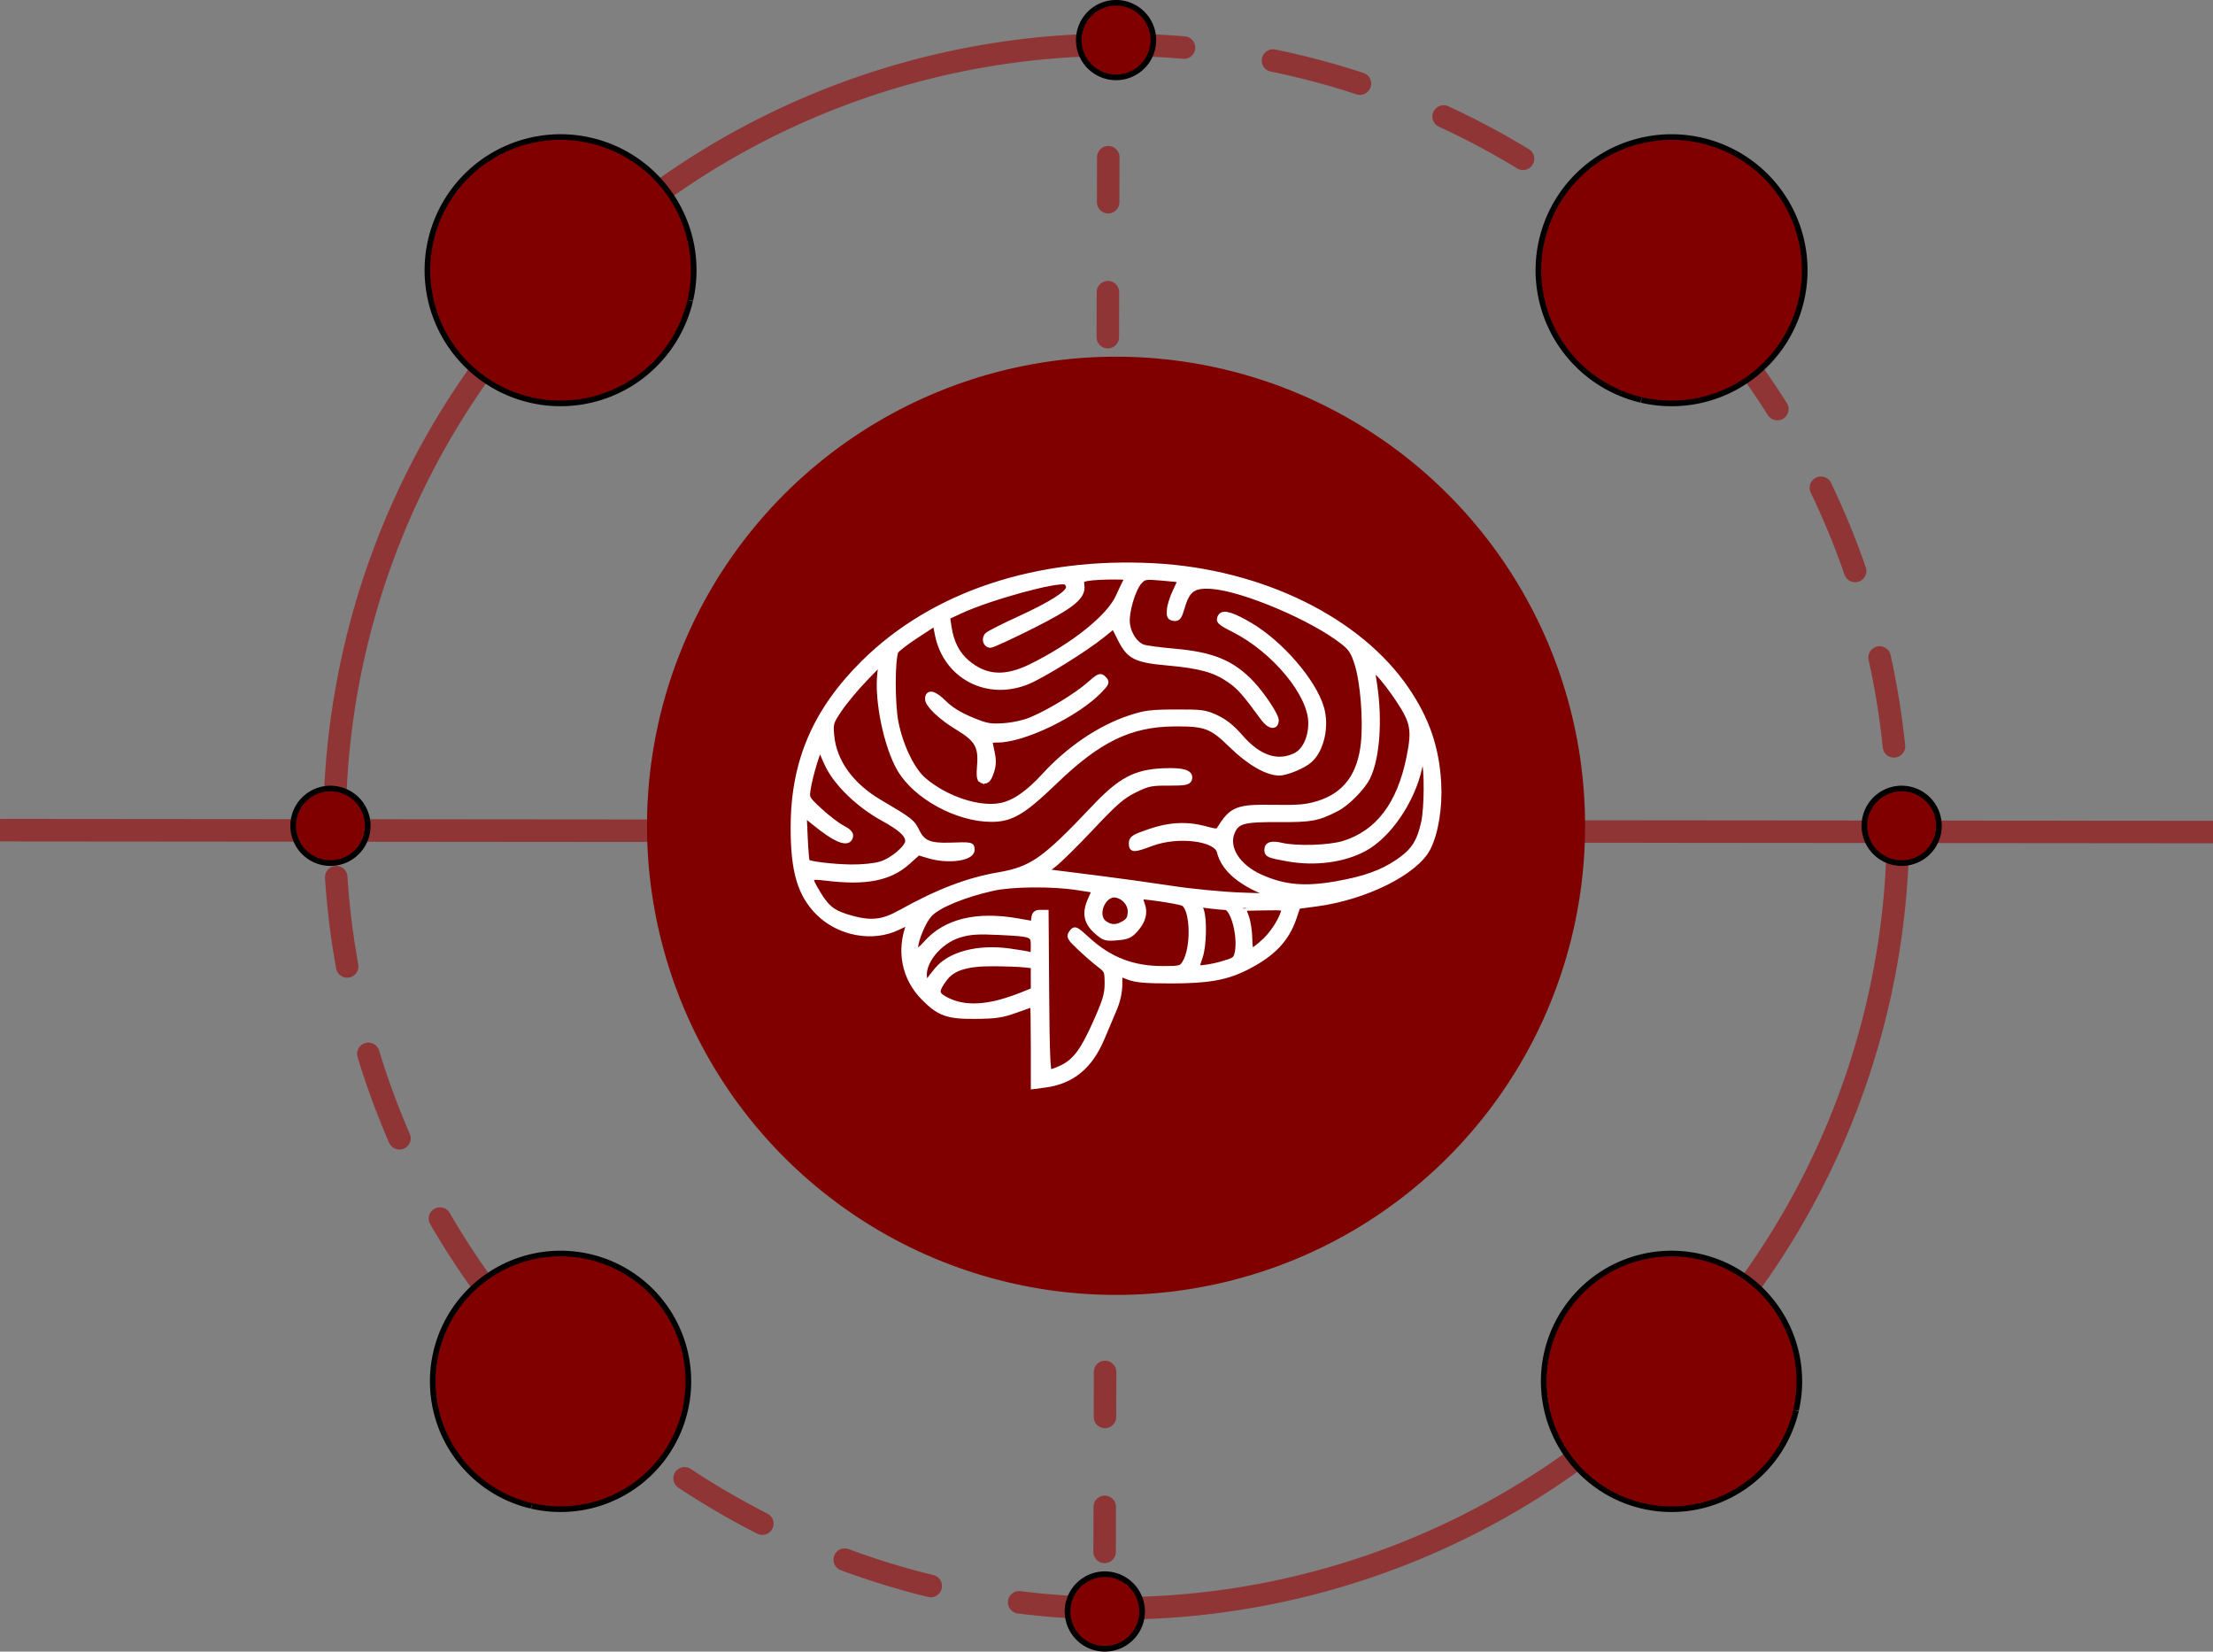 <?xml version="1.0" encoding="UTF-8" standalone="no"?>
<!-- Created with Inkscape (http://www.inkscape.org/) -->

<svg
   xmlns:dc="http://purl.org/dc/elements/1.1/"
   xmlns:cc="http://creativecommons.org/ns#"
   xmlns:rdf="http://www.w3.org/1999/02/22-rdf-syntax-ns#"
   xmlns:svg="http://www.w3.org/2000/svg"
   xmlns="http://www.w3.org/2000/svg"
   xmlns:sodipodi="http://sodipodi.sourceforge.net/DTD/sodipodi-0.dtd"
   xmlns:inkscape="http://www.inkscape.org/namespaces/inkscape"
   width="104.131mm"
   height="77.704mm"
   viewBox="0 0 104.131 77.704"
   version="1.1"
   id="svg8"
   inkscape:version="0.92.3 (2405546, 2018-03-11)"
   sodipodi:docname="app.svg"
   inkscape:export-filename="D:\Marco\Projects-2.0\OP-Consulting\opconsul.components\resources\images\app\app.png"
   inkscape:export-xdpi="300.01099"
   inkscape:export-ydpi="300.01099">
  <rect x="0" y="0" width="104.131" height="77.704" fill="#808080" stroke="none"/>
  <defs
     id="defs2" />
  <sodipodi:namedview
     id="base"
     pagecolor="#ffffff"
     bordercolor="#666666"
     borderopacity="1.0"
     inkscape:pageopacity="0.0"
     inkscape:pageshadow="2"
     inkscape:zoom="0.74651694"
     inkscape:cx="-98.429768"
     inkscape:cy="-229.87601"
     inkscape:document-units="mm"
     inkscape:current-layer="layer1"
     showgrid="false"
     inkscape:window-width="1920"
     inkscape:window-height="1001"
     inkscape:window-x="-9"
     inkscape:window-y="-9"
     inkscape:window-maximized="1"
     fit-margin-top="0"
     fit-margin-left="0"
     fit-margin-right="0"
     fit-margin-bottom="0" />
  <g
     inkscape:label="Layer 1"
     inkscape:groupmode="layer"
     id="layer1"
     transform="translate(-28.77,-59.719)">
    <g
       id="g1042"
       transform="matrix(1.014,0,0,1.014,3.907,-96.582)"
       style="stroke-width:0.986">
      <path
         style="opacity:1;vector-effect:none;fill:none;fill-opacity:1;stroke:#8f3535;stroke-width:1.044;stroke-linecap:round;stroke-linejoin:round;stroke-miterlimit:4;stroke-dasharray:4.176, 4.176;stroke-dashoffset:0;stroke-opacity:1;paint-order:fill markers stroke"
         id="path1012"
         sodipodi:type="arc"
         sodipodi:cx="76.322983"
         sodipodi:cy="192.49335"
         sodipodi:rx="36.276577"
         sodipodi:ry="36.276577"
         sodipodi:start="4.6839173"
         sodipodi:end="6.2580663"
         sodipodi:open="true"
         d="m 75.29,156.231 a 36.277,36.277 0 0 1 25.988,9.932 36.277,36.277 0 0 1 11.31,25.418" />
      <path
         sodipodi:open="true"
         d="M 112.594,193.103 A 36.277,36.277 0 0 1 76.546,228.769"
         sodipodi:end="1.5646534"
         sodipodi:start="0.016812002"
         sodipodi:ry="36.276577"
         sodipodi:rx="36.276577"
         sodipodi:cy="192.49335"
         sodipodi:cx="76.322983"
         sodipodi:type="arc"
         id="path1014"
         style="opacity:1;vector-effect:none;fill:none;fill-opacity:1;stroke:#8f3535;stroke-width:1.044;stroke-linecap:butt;stroke-linejoin:miter;stroke-miterlimit:4;stroke-dasharray:none;stroke-dashoffset:0;stroke-opacity:1;paint-order:fill markers stroke" />
      <path
         sodipodi:open="true"
         style="opacity:1;vector-effect:none;fill:none;fill-opacity:1;stroke:#8f3535;stroke-width:1.044;stroke-linecap:butt;stroke-linejoin:miter;stroke-miterlimit:4;stroke-dasharray:none;stroke-dashoffset:0;stroke-opacity:1;paint-order:fill markers stroke"
         id="path1016"
         sodipodi:type="arc"
         sodipodi:cx="76.322983"
         sodipodi:cy="192.49335"
         sodipodi:rx="36.276577"
         sodipodi:ry="36.276577"
         sodipodi:start="3.1267717"
         sodipodi:end="4.7206699"
         d="M 40.05,193.031 A 36.277,36.277 0 0 1 50.588,166.926 36.277,36.277 0 0 1 76.623,156.218" />
      <path
         sodipodi:open="true"
         d="M 75.978,228.768 A 36.277,36.277 0 0 1 40.05,193.003"
         sodipodi:end="3.1275308"
         sodipodi:start="1.5803106"
         sodipodi:ry="36.276577"
         sodipodi:rx="36.276577"
         sodipodi:cy="192.49335"
         sodipodi:cx="76.322983"
         sodipodi:type="arc"
         id="path1018"
         style="opacity:1;vector-effect:none;fill:none;fill-opacity:1;stroke:#8f3535;stroke-width:1.044;stroke-linecap:round;stroke-linejoin:round;stroke-miterlimit:4;stroke-dasharray:4.176, 4.176;stroke-dashoffset:0;stroke-opacity:1;paint-order:fill markers stroke" />
    </g>
    <path
       style="opacity:1;vector-effect:none;fill:none;fill-opacity:1;stroke:#8f3535;stroke-width:1.058;stroke-linecap:butt;stroke-linejoin:miter;stroke-miterlimit:4;stroke-dasharray:none;stroke-dashoffset:0;stroke-opacity:1;paint-order:fill markers stroke"
       d="m 28.771,98.777 c 104.13,0.089 104.13,0.089 104.13,0.089"
       id="path1020"
       inkscape:connector-curvature="0" />
    <path
       inkscape:connector-curvature="0"
       id="path1036"
       d="M 80.936,60.766 C 80.736,136.878 80.736,136.878 80.736,136.878"
       style="opacity:1;vector-effect:none;fill:none;fill-opacity:1;stroke:#8f3535;stroke-width:1.058;stroke-linecap:round;stroke-linejoin:round;stroke-miterlimit:4;stroke-dasharray:2.117, 4.233;stroke-dashoffset:0;stroke-opacity:1;paint-order:fill markers stroke" />
    <path
       style="opacity:1;vector-effect:none;fill:#800000;fill-opacity:1;stroke:none;stroke-width:0.265px;stroke-linecap:butt;stroke-linejoin:miter;stroke-miterlimit:4;stroke-dasharray:none;stroke-dashoffset:0;stroke-opacity:1;paint-order:stroke fill markers"
       id="path965"
       sodipodi:type="arc"
       sodipodi:cx="81.284927"
       sodipodi:cy="98.571053"
       sodipodi:rx="22.070126"
       sodipodi:ry="22.070126"
       sodipodi:start="4.1576361"
       sodipodi:end="4.1545643"
       sodipodi:open="true"
       d="m 69.66,79.811 a 22.07,22.07 0 0 1 30.376,7.121 22.07,22.07 0 0 1 -7.097,30.382 22.07,22.07 0 0 1 -30.387,-7.074 22.07,22.07 0 0 1 7.051,-30.393" />
    <path
       style="fill:#ffffff;stroke:#ffffff;stroke-width:0.265;stroke-miterlimit:4;stroke-dasharray:none;stroke-opacity:1"
       d="m 77.406,108.893 c 0,-1.062 -0.015,-1.931 -0.034,-1.931 -0.019,0 -0.38,0.124 -0.804,0.276 -0.648,0.233 -0.95,0.278 -1.91,0.285 -1.302,0.01 -1.687,-0.128 -2.418,-0.866 -0.911,-0.92 -1.167,-2.204 -0.689,-3.451 0.042,-0.108 -0.118,-0.067 -0.542,0.14 -1.172,0.572 -2.75,0.281 -3.722,-0.686 -0.859,-0.855 -1.182,-1.947 -1.182,-3.998 0,-3.092 1.028,-5.498 3.315,-7.761 3.261,-3.226 8.131,-4.847 13.665,-4.549 5.025,0.27 9.63,2.528 11.864,5.816 0.952,1.402 1.41,2.737 1.503,4.384 0.064,1.139 -0.131,2.344 -0.495,3.062 -0.576,1.134 -2.939,2.313 -5.249,2.619 l -0.875,0.116 -0.182,0.539 c -0.351,1.037 -1.009,1.721 -2.264,2.352 -0.922,0.463 -1.779,0.614 -3.5,0.615 -1.185,7.8e-4 -1.66,-0.039 -1.996,-0.167 l -0.441,-0.168 -0.003,0.54 c -0.002,0.331 -0.097,0.76 -0.246,1.11 -0.134,0.314 -0.397,0.935 -0.583,1.38 -0.558,1.333 -1.411,2.037 -2.667,2.203 l -0.544,0.072 v -1.931 z m 1.296,1.086 c 0.651,-0.302 1.026,-0.796 1.623,-2.136 0.466,-1.045 0.554,-1.341 0.554,-1.853 0,-0.575 -0.02,-0.624 -0.363,-0.881 -0.2,-0.15 -0.61,-0.506 -0.912,-0.791 -0.506,-0.478 -0.537,-0.535 -0.401,-0.721 0.143,-0.195 0.172,-0.181 0.745,0.343 1.029,0.94 2.127,1.363 3.539,1.363 0.794,0 0.873,-0.019 1.024,-0.25 0.471,-0.719 0.41,-2.666 -0.09,-2.852 -0.278,-0.104 -1.941,-0.348 -1.995,-0.294 -0.022,0.022 0.013,0.18 0.078,0.352 0.152,0.402 0.051,0.787 -0.313,1.195 -0.244,0.273 -0.384,0.334 -0.862,0.374 -0.526,0.044 -0.601,0.021 -0.947,-0.283 -0.489,-0.429 -0.576,-0.861 -0.299,-1.485 l 0.206,-0.466 -0.844,-0.131 c -1.169,-0.182 -3.07,-0.164 -3.959,0.036 -1.364,0.307 -2.556,0.797 -2.96,1.215 -0.375,0.389 -0.805,1.535 -0.662,1.766 0.037,0.06 0.25,-0.101 0.485,-0.369 0.91,-1.034 2.371,-1.392 4.302,-1.053 l 0.747,0.131 0.031,-0.265 c 0.024,-0.205 0.089,-0.265 0.29,-0.265 h 0.259 l 0.027,3.758 c 0.021,2.904 0.056,3.758 0.156,3.756 0.071,-10e-4 0.315,-0.089 0.543,-0.195 z m -3.141,-3.03 c 0.302,-0.064 0.841,-0.232 1.197,-0.374 l 0.648,-0.258 -5.1e-4,-0.585 -5.09e-4,-0.585 -0.44,-0.048 c -0.242,-0.027 -0.907,-0.05 -1.477,-0.052 -1.232,-0.004 -1.893,0.201 -2.271,0.706 -0.407,0.544 -0.417,0.724 -0.052,0.939 0.649,0.383 1.412,0.465 2.396,0.257 z m -2.686,-1.603 c 0.626,-0.735 1.911,-1.068 3.367,-0.874 0.472,0.063 0.927,0.141 1.011,0.173 0.121,0.046 0.153,-0.039 0.153,-0.407 0,-0.574 -0.03,-0.586 -1.664,-0.665 -0.947,-0.046 -1.323,-0.022 -1.796,0.116 -1.018,0.296 -1.865,1.367 -1.67,2.113 0.068,0.262 0.08,0.267 0.191,0.082 0.065,-0.109 0.249,-0.35 0.408,-0.537 z m 13.574,-0.318 c 0.436,-0.137 0.497,-0.193 0.558,-0.519 0.147,-0.782 -0.213,-2.108 -0.573,-2.11 -0.089,-3.9e-4 -0.409,-0.03 -0.71,-0.067 l -0.547,-0.066 0.107,0.281 c 0.154,0.404 0.123,1.7 -0.052,2.185 -0.082,0.228 -0.15,0.45 -0.151,0.494 -0.002,0.104 0.753,-0.006 1.369,-0.199 z m 1.722,-0.925 c 0.425,-0.363 0.86,-1.004 0.999,-1.468 0.068,-0.23 0.059,-0.232 -0.922,-0.216 -0.545,0.009 -0.991,0.02 -0.99,0.025 7.84e-4,0.005 0.069,0.195 0.151,0.424 0.082,0.228 0.151,0.683 0.154,1.011 0.002,0.328 0.043,0.596 0.09,0.596 0.047,0 0.28,-0.167 0.519,-0.372 z m -6.585,-0.888 c 0.297,-0.156 0.378,-0.289 0.38,-0.621 0.002,-0.346 -0.279,-0.683 -0.641,-0.769 -0.641,-0.152 -1.121,0.967 -0.578,1.347 0.274,0.192 0.53,0.205 0.839,0.042 z m -10.462,-0.544 c 1.775,-0.99 3.171,-1.527 4.611,-1.775 1.597,-0.275 2.17,-0.677 4.529,-3.171 1.228,-1.299 1.924,-1.67 3.246,-1.729 0.946,-0.042 1.329,0.085 1.208,0.4 -0.048,0.125 -0.249,0.157 -0.967,0.153 -0.82,-0.004 -0.972,0.028 -1.598,0.336 -0.577,0.284 -0.911,0.573 -2.02,1.75 -0.73,0.775 -1.529,1.564 -1.774,1.752 l -0.446,0.342 0.446,0.056 c 0.245,0.031 1.216,0.153 2.157,0.272 0.941,0.118 2.481,0.333 3.421,0.476 0.945,0.144 2.407,0.283 3.266,0.312 l 1.555,0.052 -0.605,-0.257 c -1.133,-0.482 -1.811,-1.112 -1.991,-1.85 -0.156,-0.64 -1.957,-0.864 -3.21,-0.399 -0.846,0.314 -0.933,0.315 -0.933,0.008 0,-0.227 0.093,-0.289 0.829,-0.542 0.953,-0.329 1.769,-0.37 2.644,-0.133 0.517,0.14 0.58,0.139 0.674,-0.013 0.576,-0.925 0.826,-1.023 2.552,-0.995 1.161,0.019 1.53,-0.014 2.078,-0.183 1.283,-0.396 1.979,-1.321 2.141,-2.842 0.115,-1.086 -0.022,-2.853 -0.289,-3.714 -0.177,-0.571 -0.294,-0.758 -0.653,-1.045 -1.411,-1.127 -4.687,-2.522 -6.192,-2.637 -0.867,-0.066 -1.167,0.14 -1.408,0.968 -0.141,0.485 -0.199,0.565 -0.39,0.537 -0.188,-0.027 -0.22,-0.091 -0.196,-0.395 0.015,-0.2 0.141,-0.594 0.28,-0.877 0.139,-0.283 0.243,-0.523 0.231,-0.533 -0.012,-0.01 -0.4,-0.051 -0.863,-0.091 -0.794,-0.069 -0.855,-0.059 -1.066,0.166 -0.33,0.355 -0.659,1.5 -0.582,2.027 0.072,0.489 0.378,0.938 0.735,1.073 0.132,0.05 0.793,0.139 1.468,0.198 1.82,0.158 2.74,0.541 3.668,1.526 0.486,0.516 1.128,1.488 1.128,1.708 0,0.345 -0.302,0.296 -0.588,-0.095 -0.886,-1.213 -1.134,-1.491 -1.621,-1.822 -0.681,-0.462 -1.374,-0.652 -2.862,-0.786 -1.528,-0.138 -1.824,-0.285 -2.243,-1.115 l -0.315,-0.626 -0.566,0.457 c -0.793,0.641 -2.784,1.876 -3.495,2.168 -1.883,0.774 -3.833,-0.246 -4.225,-2.211 l -0.11,-0.548 -0.899,0.587 c -0.494,0.323 -0.931,0.662 -0.97,0.753 -0.17,0.398 -0.17,2.475 -4.31e-4,3.339 0.22,1.118 0.768,2.253 1.313,2.719 1.033,0.884 2.592,1.405 3.622,1.21 0.633,-0.12 1.303,-0.577 2.062,-1.408 1.152,-1.26 2.607,-2.247 4.001,-2.712 0.725,-0.242 1.001,-0.278 2.178,-0.282 1.238,-0.004 1.394,0.017 1.919,0.263 0.389,0.183 0.745,0.469 1.118,0.9 0.855,0.987 1.737,1.29 2.585,0.888 0.457,-0.217 0.749,-0.816 0.752,-1.546 0.006,-1.349 -1.718,-3.434 -3.644,-4.406 -0.658,-0.332 -0.732,-0.406 -0.609,-0.606 0.124,-0.2 0.55,-0.07 1.386,0.423 1.437,0.848 2.982,2.641 3.342,3.878 0.251,0.864 0.011,1.952 -0.541,2.451 -0.296,0.268 -1.086,0.597 -1.435,0.599 -0.563,0.002 -1.414,-0.489 -2.229,-1.287 -0.945,-0.925 -1.232,-1.034 -2.696,-1.024 -2.09,0.014 -3.572,0.732 -5.65,2.736 -1.471,1.418 -2.035,1.753 -2.96,1.754 -1.604,0.003 -3.559,-1.06 -4.312,-2.346 -0.621,-1.059 -1.072,-3.221 -0.934,-4.476 l 0.065,-0.59 -0.759,0.783 c -0.417,0.43 -0.96,1.078 -1.205,1.439 -0.428,0.631 -0.444,0.681 -0.391,1.264 0.111,1.229 0.922,2.353 2.265,3.142 1.429,0.839 1.537,0.923 1.755,1.371 0.267,0.547 0.604,0.688 1.572,0.655 0.996,-0.033 1.015,-0.029 1.015,0.206 0,0.391 -1.122,0.54 -2.022,0.269 l -0.499,-0.15 -0.505,0.454 c -0.843,0.757 -1.968,0.976 -3.843,0.746 -0.835,-0.103 -0.856,-0.059 -0.363,0.756 0.428,0.708 0.731,0.928 1.604,1.162 0.904,0.243 1.451,0.178 2.248,-0.266 z m 3.824,-6.247 c -0.087,-0.035 -0.109,-0.244 -0.071,-0.691 0.076,-0.904 -0.124,-1.247 -1.048,-1.801 -0.765,-0.459 -1.4,-1.061 -1.4,-1.33 0,-0.336 0.302,-0.262 0.746,0.183 0.308,0.308 0.721,0.566 1.276,0.797 0.733,0.305 0.9,0.337 1.551,0.293 0.43,-0.028 0.964,-0.147 1.3,-0.288 0.857,-0.361 2.102,-1.116 2.698,-1.638 0.491,-0.429 0.543,-0.452 0.7,-0.295 0.157,0.157 0.142,0.197 -0.189,0.543 -1.057,1.105 -3.568,2.323 -4.786,2.323 -0.216,0 -0.393,0.021 -0.393,0.047 0,0.026 0.049,0.273 0.108,0.549 0.081,0.378 0.075,0.602 -0.026,0.904 -0.135,0.405 -0.238,0.494 -0.466,0.402 z m 16.679,4.892 c 1.324,-0.231 2.145,-0.52 2.887,-1.017 0.766,-0.513 1.048,-0.934 1.257,-1.876 0.154,-0.695 0.163,-2.563 0.014,-2.954 -0.082,-0.215 -0.11,-0.171 -0.227,0.363 -0.342,1.561 -1.444,3.183 -2.584,3.803 -0.972,0.529 -2.317,0.708 -3.601,0.48 -0.89,-0.158 -0.978,-0.195 -0.978,-0.405 0,-0.256 0.207,-0.317 0.687,-0.206 0.71,0.165 2.245,0.115 2.917,-0.093 1.624,-0.505 2.633,-1.833 3.084,-4.055 0.262,-1.293 0.194,-1.666 -0.493,-2.706 -0.318,-0.482 -0.737,-1.028 -0.929,-1.213 l -0.35,-0.337 0.129,0.855 c 0.252,1.67 0.115,3.459 -0.33,4.346 -0.244,0.484 -0.957,1.205 -1.437,1.453 -0.896,0.463 -1.202,0.52 -2.739,0.511 -1.662,-0.01 -1.975,0.076 -2.193,0.605 -0.308,0.743 0.256,1.635 1.342,2.122 1.095,0.491 2.072,0.581 3.545,0.324 z m -21.413,-0.935 c 0.548,-0.163 1.282,-0.784 1.282,-1.084 0,-0.323 -0.317,-0.612 -1.217,-1.109 -1.09,-0.602 -2.126,-1.6 -2.541,-2.449 -0.157,-0.32 -0.285,-0.632 -0.285,-0.693 0,-0.061 -0.04,-0.11 -0.089,-0.11 -0.099,0 -0.485,1.272 -0.585,1.927 -0.063,0.414 -0.05,0.437 0.572,1.013 0.35,0.324 0.822,0.684 1.05,0.8 0.277,0.141 0.402,0.269 0.38,0.387 -0.08,0.421 -0.676,0.183 -1.751,-0.7 l -0.435,-0.357 0.049,1.109 c 0.027,0.61 0.072,1.131 0.099,1.159 0.104,0.104 1.211,0.237 2.065,0.249 0.52,0.007 1.103,-0.052 1.407,-0.142 z m 7.105,-9.308 c 1.998,-0.994 3.642,-2.313 4.077,-3.271 0.147,-0.324 0.313,-0.672 0.368,-0.771 0.092,-0.165 0.034,-0.181 -0.652,-0.18 -0.414,7.8e-4 -0.919,0.029 -1.122,0.062 -0.333,0.055 -0.365,0.089 -0.327,0.347 0.078,0.532 -0.451,0.96 -2.381,1.926 -0.965,0.483 -1.823,0.878 -1.907,0.878 -0.218,0 -0.306,-0.301 -0.135,-0.464 0.079,-0.075 0.727,-0.404 1.44,-0.731 1.572,-0.721 2.385,-1.237 2.385,-1.514 0,-0.11 -0.068,-0.227 -0.151,-0.258 -0.4,-0.154 -3.579,0.718 -4.966,1.362 l -0.606,0.281 0.07,0.48 c 0.106,0.724 0.395,1.288 0.858,1.677 0.882,0.74 1.808,0.793 3.049,0.176 z"
       id="path963"
       inkscape:connector-curvature="0" />
    <g
       id="g1060"
       transform="translate(4.962,-93.922)">
      <path
         style="opacity:1;vector-effect:none;fill:#800000;fill-opacity:1;stroke:#000000;stroke-width:0.265px;stroke-linecap:butt;stroke-linejoin:miter;stroke-miterlimit:4;stroke-dasharray:none;stroke-dashoffset:0;stroke-opacity:1;paint-order:stroke fill markers"
         id="path967"
         sodipodi:type="arc"
         sodipodi:cx="76.323006"
         sodipodi:cy="155.52756"
         sodipodi:rx="1.7543042"
         sodipodi:ry="1.7543043"
         sodipodi:start="4.1576361"
         sodipodi:end="4.1545643"
         sodipodi:open="true"
         d="m 75.399,154.036 a 1.754,1.754 0 0 1 2.415,0.566 1.754,1.754 0 0 1 -0.564,2.415 1.754,1.754 0 0 1 -2.415,-0.562 1.754,1.754 0 0 1 0.56,-2.416" />
      <path
         d="m 74.87,227.968 a 1.754,1.754 0 0 1 2.415,0.566 1.754,1.754 0 0 1 -0.564,2.415 1.754,1.754 0 0 1 -2.415,-0.562 1.754,1.754 0 0 1 0.56,-2.416"
         sodipodi:open="true"
         sodipodi:end="4.1545643"
         sodipodi:start="4.1576361"
         sodipodi:ry="1.7543043"
         sodipodi:rx="1.7543042"
         sodipodi:cy="229.45911"
         sodipodi:cx="75.793839"
         sodipodi:type="arc"
         id="path969"
         style="opacity:1;vector-effect:none;fill:#800000;fill-opacity:1;stroke:#000000;stroke-width:0.265px;stroke-linecap:butt;stroke-linejoin:miter;stroke-miterlimit:4;stroke-dasharray:none;stroke-dashoffset:0;stroke-opacity:1;paint-order:stroke fill markers" />
      <path
         transform="rotate(90)"
         d="m 191.569,-114.78 a 1.754,1.754 0 0 1 2.415,0.566 1.754,1.754 0 0 1 -0.564,2.415 1.754,1.754 0 0 1 -2.415,-0.562 1.754,1.754 0 0 1 0.56,-2.416"
         sodipodi:open="true"
         sodipodi:end="4.1545643"
         sodipodi:start="4.1576361"
         sodipodi:ry="1.7543043"
         sodipodi:rx="1.7543042"
         sodipodi:cy="-113.28879"
         sodipodi:cx="192.49332"
         sodipodi:type="arc"
         id="path978"
         style="opacity:1;vector-effect:none;fill:#800000;fill-opacity:1;stroke:#000000;stroke-width:0.265px;stroke-linecap:butt;stroke-linejoin:miter;stroke-miterlimit:4;stroke-dasharray:none;stroke-dashoffset:0;stroke-opacity:1;paint-order:stroke fill markers" />
      <path
         transform="rotate(90)"
         style="opacity:1;vector-effect:none;fill:#800000;fill-opacity:1;stroke:#000000;stroke-width:0.265px;stroke-linecap:butt;stroke-linejoin:miter;stroke-miterlimit:4;stroke-dasharray:none;stroke-dashoffset:0;stroke-opacity:1;paint-order:stroke fill markers"
         id="path980"
         sodipodi:type="arc"
         sodipodi:cx="192.49332"
         sodipodi:cy="-39.357235"
         sodipodi:rx="1.7543042"
         sodipodi:ry="1.7543043"
         sodipodi:start="4.1576361"
         sodipodi:end="4.1545643"
         sodipodi:open="true"
         d="m 191.569,-40.848 a 1.754,1.754 0 0 1 2.415,0.566 1.754,1.754 0 0 1 -0.564,2.415 1.754,1.754 0 0 1 -2.415,-0.562 1.754,1.754 0 0 1 0.56,-2.416" />
    </g>
    <g
       id="g1048"
       transform="translate(4.962,-93.922)">
      <path
         transform="rotate(135)"
         style="opacity:1;vector-effect:none;fill:#800000;fill-opacity:1;stroke:#000000;stroke-width:0.265px;stroke-linecap:butt;stroke-linejoin:miter;stroke-miterlimit:4;stroke-dasharray:none;stroke-dashoffset:0;stroke-opacity:1;paint-order:stroke fill markers"
         id="path986"
         sodipodi:type="arc"
         sodipodi:cx="82.144814"
         sodipodi:cy="-227.04764"
         sodipodi:rx="6.0147667"
         sodipodi:ry="6.0147672"
         sodipodi:start="4.1576361"
         sodipodi:end="4.1545643"
         sodipodi:open="true"
         d="m 78.977,-232.16 a 6.015,6.015 0 0 1 8.278,1.941 6.015,6.015 0 0 1 -1.934,8.28 6.015,6.015 0 0 1 -8.281,-1.928 6.015,6.015 0 0 1 1.922,-8.283" />
      <path
         transform="rotate(135)"
         d="m 78.845,-158.442 a 6.265,6.265 0 0 1 8.623,2.021 6.265,6.265 0 0 1 -2.015,8.625 6.265,6.265 0 0 1 -8.627,-2.008 6.265,6.265 0 0 1 2.002,-8.628"
         sodipodi:open="true"
         sodipodi:end="4.1545643"
         sodipodi:start="4.1576361"
         sodipodi:ry="6.2653818"
         sodipodi:rx="6.2653813"
         sodipodi:cy="-153.1161"
         sodipodi:cx="82.144821"
         sodipodi:type="arc"
         id="path988"
         style="opacity:1;vector-effect:none;fill:#800000;fill-opacity:1;stroke:#000000;stroke-width:0.265px;stroke-linecap:butt;stroke-linejoin:miter;stroke-miterlimit:4;stroke-dasharray:none;stroke-dashoffset:0;stroke-opacity:1;paint-order:stroke fill markers" />
      <path
         transform="rotate(-135)"
         d="m -193.25,-124.223 a 6.015,6.015 0 0 1 8.278,1.941 6.015,6.015 0 0 1 -1.934,8.28 6.015,6.015 0 0 1 -8.281,-1.928 6.015,6.015 0 0 1 1.922,-8.283"
         sodipodi:open="true"
         sodipodi:end="4.1545643"
         sodipodi:start="4.1576361"
         sodipodi:ry="6.0147672"
         sodipodi:rx="6.0147667"
         sodipodi:cy="-119.1106"
         sodipodi:cx="-190.08185"
         sodipodi:type="arc"
         id="path994"
         style="opacity:1;vector-effect:none;fill:#800000;fill-opacity:1;stroke:#000000;stroke-width:0.265px;stroke-linecap:butt;stroke-linejoin:miter;stroke-miterlimit:4;stroke-dasharray:none;stroke-dashoffset:0;stroke-opacity:1;paint-order:stroke fill markers" />
      <path
         transform="rotate(-135)"
         style="opacity:1;vector-effect:none;fill:#800000;fill-opacity:1;stroke:#000000;stroke-width:0.265px;stroke-linecap:butt;stroke-linejoin:miter;stroke-miterlimit:4;stroke-dasharray:none;stroke-dashoffset:0;stroke-opacity:1;paint-order:stroke fill markers"
         id="path996"
         sodipodi:type="arc"
         sodipodi:cx="-190.08186"
         sodipodi:cy="-45.179054"
         sodipodi:rx="6.2653818"
         sodipodi:ry="6.2653823"
         sodipodi:start="4.1576361"
         sodipodi:end="4.1545643"
         sodipodi:open="true"
         d="m -193.382,-50.505 a 6.265,6.265 0 0 1 8.623,2.021 6.265,6.265 0 0 1 -2.015,8.625 6.265,6.265 0 0 1 -8.627,-2.008 6.265,6.265 0 0 1 2.002,-8.628" />
    </g>
  </g>
</svg>
